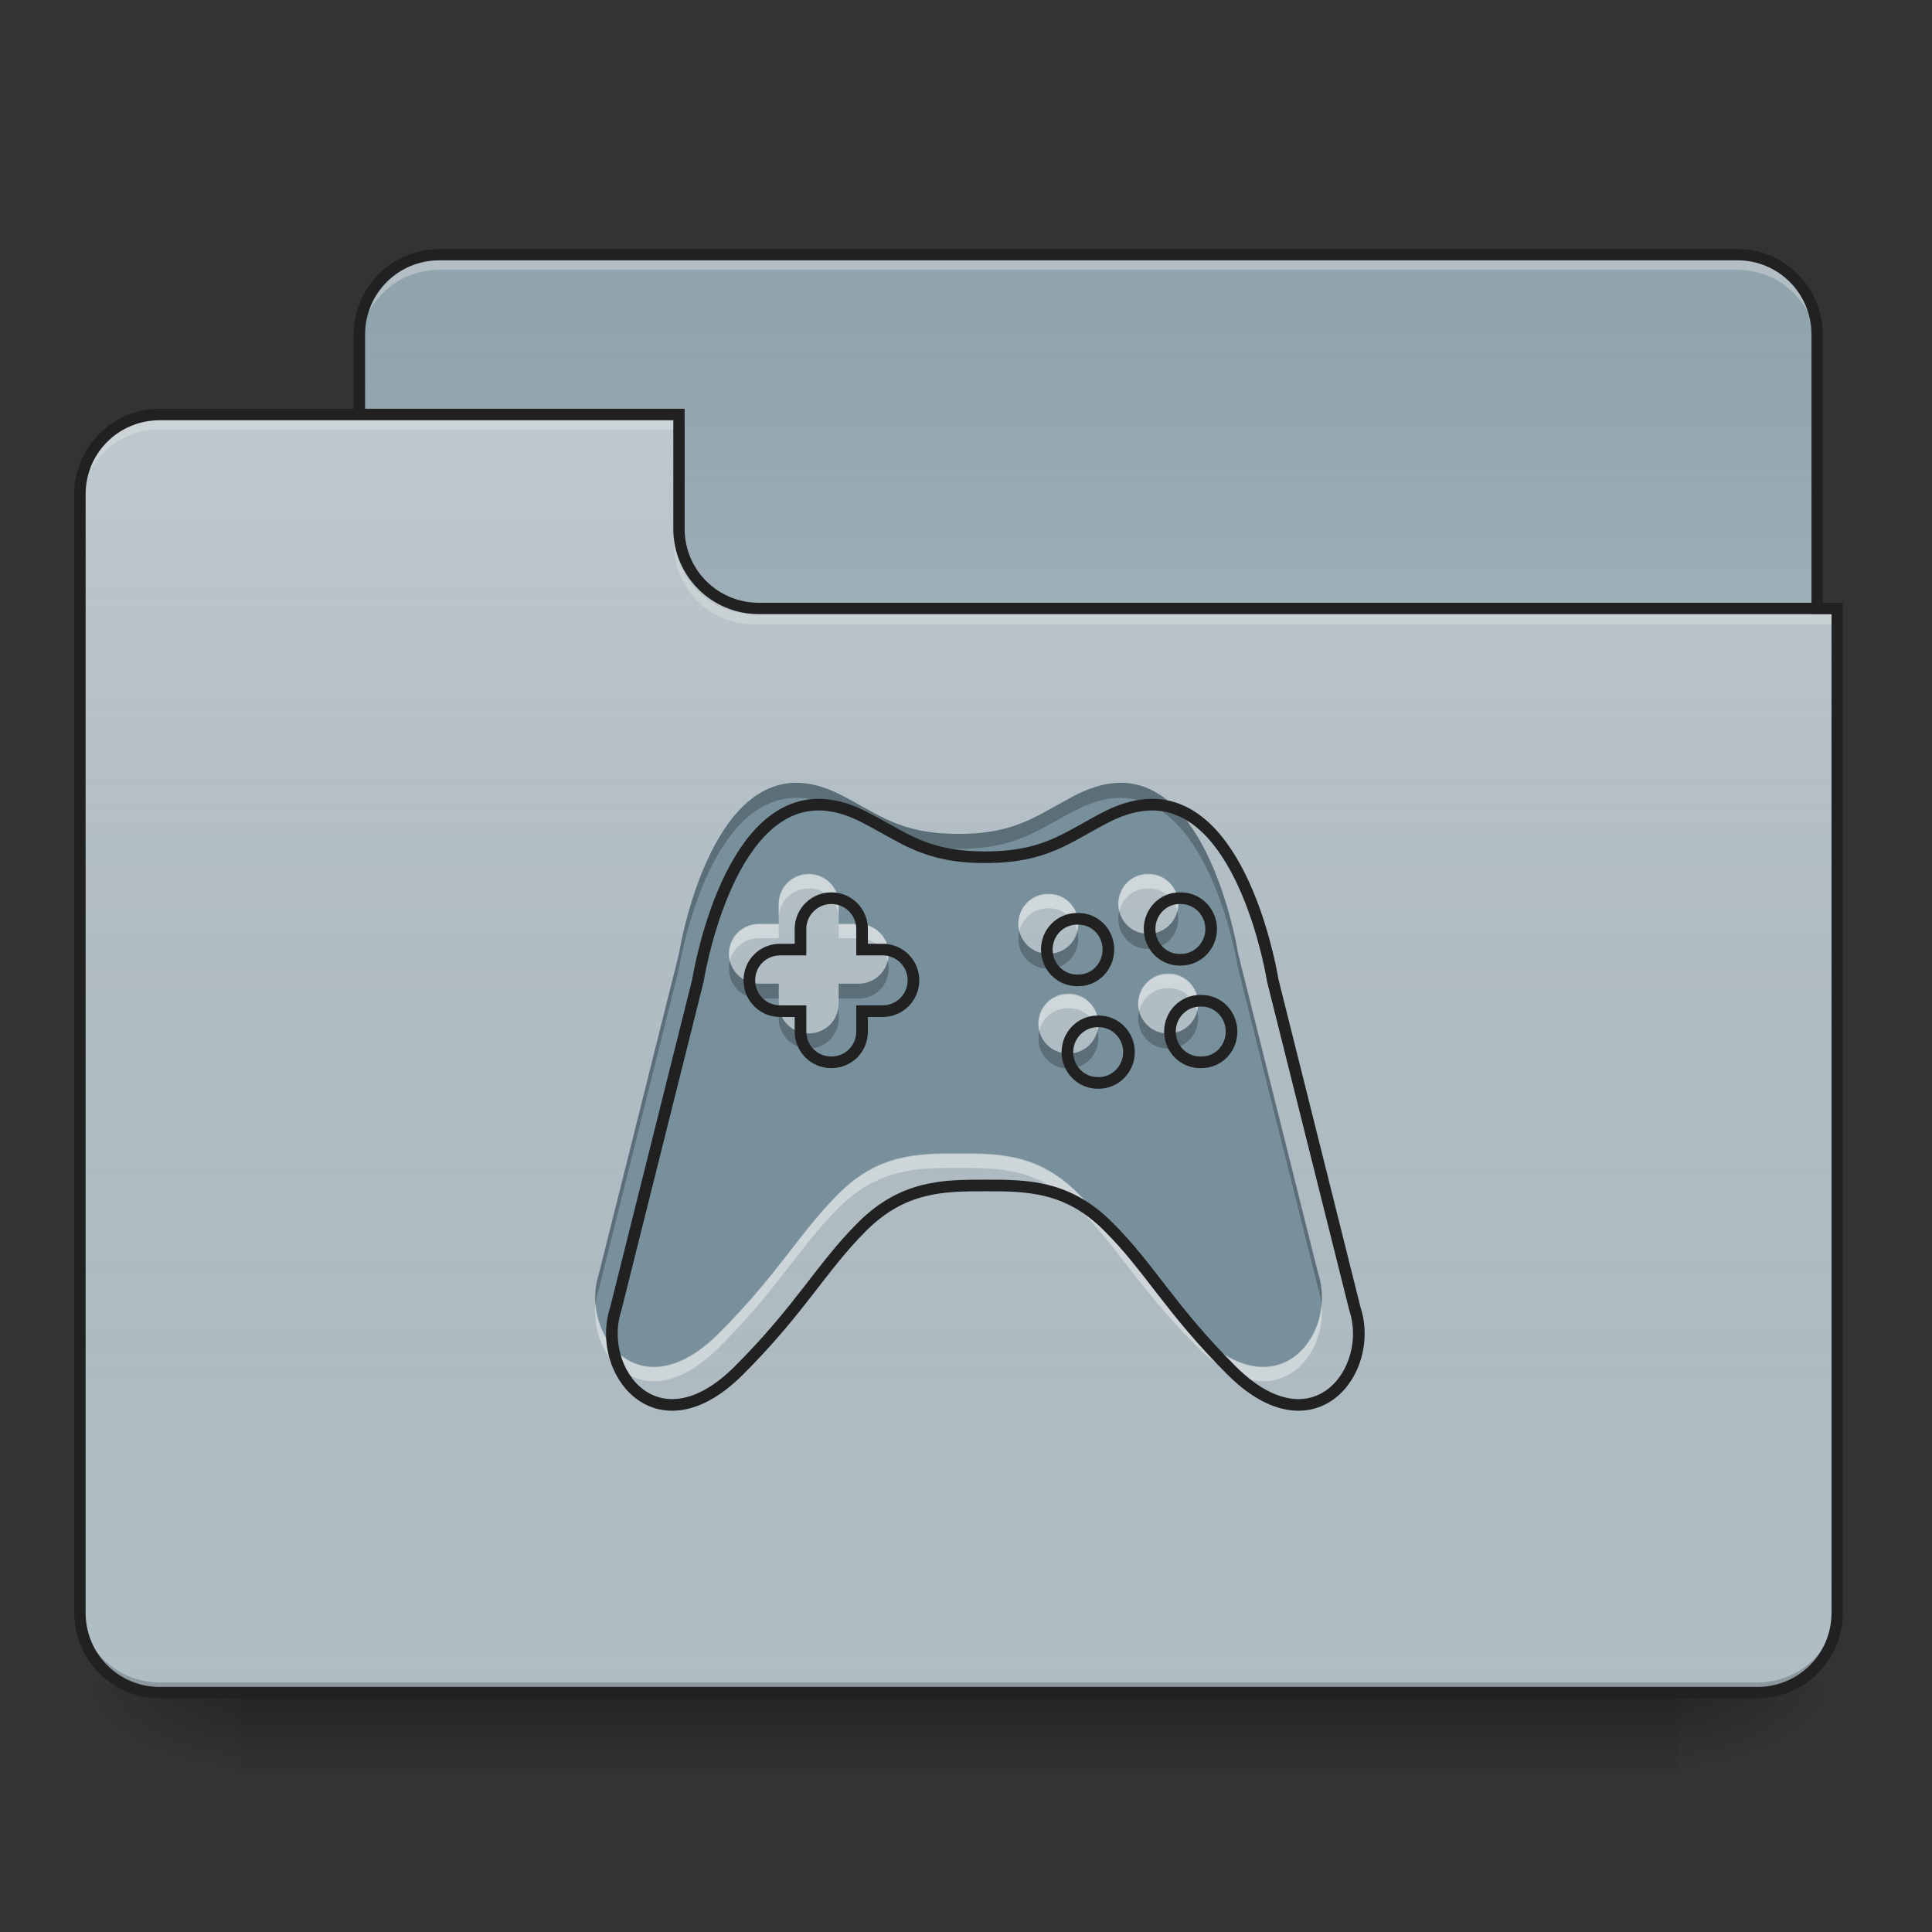 <?xml version="1.0" encoding="UTF-8"?>
<svg xmlns="http://www.w3.org/2000/svg" xmlns:xlink="http://www.w3.org/1999/xlink" width="32px" height="32px" viewBox="0 0 32 32" version="1.1">
<rect x="0" y="0" width="32" height="32" fill="#333333" stroke="none"/>
<defs>
<linearGradient id="linear0" gradientUnits="userSpaceOnUse" x1="254" y1="233.5" x2="254" y2="254.667" gradientTransform="matrix(0.063,0,0,0.063,-0,13.439)">
<stop offset="0" style="stop-color:rgb(0%,0%,0%);stop-opacity:0.275;"/>
<stop offset="1" style="stop-color:rgb(0%,0%,0%);stop-opacity:0;"/>
</linearGradient>
<radialGradient id="radial0" gradientUnits="userSpaceOnUse" cx="450.909" cy="189.579" fx="450.909" fy="189.579" r="21.167" gradientTransform="matrix(0,-0.078,-0.141,-0,54.115,63.595)">
<stop offset="0" style="stop-color:rgb(0%,0%,0%);stop-opacity:0.314;"/>
<stop offset="0.222" style="stop-color:rgb(0%,0%,0%);stop-opacity:0.275;"/>
<stop offset="1" style="stop-color:rgb(0%,0%,0%);stop-opacity:0;"/>
</radialGradient>
<radialGradient id="radial1" gradientUnits="userSpaceOnUse" cx="450.909" cy="189.579" fx="450.909" fy="189.579" r="21.167" gradientTransform="matrix(-0,0.078,0.141,0,-22.362,-7.527)">
<stop offset="0" style="stop-color:rgb(0%,0%,0%);stop-opacity:0.314;"/>
<stop offset="0.222" style="stop-color:rgb(0%,0%,0%);stop-opacity:0.275;"/>
<stop offset="1" style="stop-color:rgb(0%,0%,0%);stop-opacity:0;"/>
</radialGradient>
<radialGradient id="radial2" gradientUnits="userSpaceOnUse" cx="450.909" cy="189.579" fx="450.909" fy="189.579" r="21.167" gradientTransform="matrix(-0,-0.078,0.141,-0,-22.362,63.595)">
<stop offset="0" style="stop-color:rgb(0%,0%,0%);stop-opacity:0.314;"/>
<stop offset="0.222" style="stop-color:rgb(0%,0%,0%);stop-opacity:0.275;"/>
<stop offset="1" style="stop-color:rgb(0%,0%,0%);stop-opacity:0;"/>
</radialGradient>
<radialGradient id="radial3" gradientUnits="userSpaceOnUse" cx="450.909" cy="189.579" fx="450.909" fy="189.579" r="21.167" gradientTransform="matrix(0,0.078,-0.141,0,54.115,-7.527)">
<stop offset="0" style="stop-color:rgb(0%,0%,0%);stop-opacity:0.314;"/>
<stop offset="0.222" style="stop-color:rgb(0%,0%,0%);stop-opacity:0.275;"/>
<stop offset="1" style="stop-color:rgb(0%,0%,0%);stop-opacity:0;"/>
</radialGradient>
<linearGradient id="linear1" gradientUnits="userSpaceOnUse" x1="254" y1="-147.5" x2="254" y2="-31.083" gradientTransform="matrix(0.063,0,0,0.063,0,13.439)">
<stop offset="0" style="stop-color:rgb(64.314%,64.314%,64.314%);stop-opacity:0;"/>
<stop offset="1" style="stop-color:rgb(100%,100%,100%);stop-opacity:0.196;"/>
</linearGradient>
<linearGradient id="linear2" gradientUnits="userSpaceOnUse" x1="254" y1="233.5" x2="254" y2="-105.167" gradientTransform="matrix(0.063,0,0,0.063,-0,13.439)">
<stop offset="0" style="stop-color:rgb(34.51%,34.51%,34.51%);stop-opacity:0;"/>
<stop offset="1" style="stop-color:rgb(98.039%,98.039%,98.039%);stop-opacity:0.196;"/>
</linearGradient>
</defs>
<g id="surface1">
<path style=" stroke:none;fill-rule:nonzero;fill:url(#linear0);" d="M 3.969 28.035 L 27.785 28.035 L 27.785 29.355 L 3.969 29.355 Z M 3.969 28.035 "/>
<path style=" stroke:none;fill-rule:nonzero;fill:url(#radial0);" d="M 27.785 28.035 L 30.43 28.035 L 30.43 26.711 L 27.785 26.711 Z M 27.785 28.035 "/>
<path style=" stroke:none;fill-rule:nonzero;fill:url(#radial1);" d="M 3.969 28.035 L 1.324 28.035 L 1.324 29.355 L 3.969 29.355 Z M 3.969 28.035 "/>
<path style=" stroke:none;fill-rule:nonzero;fill:url(#radial2);" d="M 3.969 28.035 L 1.324 28.035 L 1.324 26.711 L 3.969 26.711 Z M 3.969 28.035 "/>
<path style=" stroke:none;fill-rule:nonzero;fill:url(#radial3);" d="M 27.785 28.035 L 30.43 28.035 L 30.43 29.355 L 27.785 29.355 Z M 27.785 28.035 "/>
<path style=" stroke:none;fill-rule:nonzero;fill:rgb(56.471%,64.314%,68.235%);fill-opacity:1;" d="M 7.277 4.219 L 28.777 4.219 C 29.508 4.219 30.098 4.812 30.098 5.543 L 30.098 10.504 C 30.098 11.234 29.508 11.828 28.777 11.828 L 7.277 11.828 C 6.547 11.828 5.953 11.234 5.953 10.504 L 5.953 5.543 C 5.953 4.812 6.547 4.219 7.277 4.219 Z M 7.277 4.219 "/>
<path style=" stroke:none;fill-rule:nonzero;fill:url(#linear1);" d="M 7.277 4.219 L 28.777 4.219 C 29.508 4.219 30.098 4.812 30.098 5.543 L 30.098 10.504 C 30.098 11.234 29.508 11.828 28.777 11.828 L 7.277 11.828 C 6.547 11.828 5.953 11.234 5.953 10.504 L 5.953 5.543 C 5.953 4.812 6.547 4.219 7.277 4.219 Z M 7.277 4.219 "/>
<path style=" stroke:none;fill-rule:nonzero;fill:rgb(90.196%,90.196%,90.196%);fill-opacity:0.392;" d="M 7.277 4.301 C 6.543 4.301 5.953 4.891 5.953 5.625 L 5.953 5.789 C 5.953 5.059 6.543 4.469 7.277 4.469 L 28.777 4.469 C 29.508 4.469 30.098 5.059 30.098 5.789 L 30.098 5.625 C 30.098 4.891 29.508 4.301 28.777 4.301 Z M 7.277 4.301 "/>
<path style=" stroke:none;fill-rule:nonzero;fill:rgb(12.941%,12.941%,12.941%);fill-opacity:1;" d="M 7.277 4.125 C 6.492 4.125 5.859 4.758 5.859 5.543 L 5.859 10.504 C 5.859 11.285 6.492 11.922 7.277 11.922 L 28.777 11.922 C 29.559 11.922 30.191 11.285 30.191 10.504 L 30.191 5.543 C 30.191 4.758 29.559 4.125 28.777 4.125 Z M 7.277 4.312 L 28.777 4.312 C 29.457 4.312 30.004 4.859 30.004 5.543 L 30.004 10.504 C 30.004 11.188 29.457 11.734 28.777 11.734 L 7.277 11.734 C 6.594 11.734 6.047 11.188 6.047 10.504 L 6.047 5.543 C 6.047 4.859 6.594 4.312 7.277 4.312 Z M 7.277 4.312 "/>
<path style=" stroke:none;fill-rule:nonzero;fill:rgb(69.02%,74.51%,77.255%);fill-opacity:1;" d="M 2.645 6.863 C 1.914 6.863 1.324 7.457 1.324 8.188 L 1.324 26.711 C 1.324 27.445 1.914 28.035 2.645 28.035 L 29.105 28.035 C 29.84 28.035 30.43 27.445 30.43 26.711 L 30.43 10.172 L 12.57 10.172 C 11.836 10.172 11.246 9.582 11.246 8.852 L 11.246 6.863 Z M 2.645 6.863 "/>
<path style=" stroke:none;fill-rule:nonzero;fill:url(#linear2);" d="M 2.645 6.863 C 1.914 6.863 1.324 7.457 1.324 8.188 L 1.324 26.711 C 1.324 27.445 1.914 28.035 2.645 28.035 L 29.105 28.035 C 29.84 28.035 30.43 27.445 30.43 26.711 L 30.43 10.172 L 12.57 10.172 C 11.836 10.172 11.246 9.582 11.246 8.852 L 11.246 6.863 Z M 2.645 6.863 "/>
<path style=" stroke:none;fill-rule:nonzero;fill:rgb(0%,0%,0%);fill-opacity:0.196;" d="M 2.645 28.035 C 1.914 28.035 1.324 27.445 1.324 26.711 L 1.324 26.547 C 1.324 27.277 1.914 27.867 2.645 27.867 L 29.105 27.867 C 29.84 27.867 30.43 27.277 30.43 26.547 L 30.43 26.711 C 30.43 27.445 29.84 28.035 29.105 28.035 Z M 2.645 28.035 "/>
<path style=" stroke:none;fill-rule:nonzero;fill:rgb(90.196%,90.196%,90.196%);fill-opacity:0.392;" d="M 2.645 6.949 C 1.914 6.949 1.324 7.539 1.324 8.27 L 1.324 8.438 C 1.324 7.703 1.914 7.113 2.645 7.113 L 11.246 7.113 L 11.246 6.949 Z M 2.645 6.949 "/>
<path style=" stroke:none;fill-rule:nonzero;fill:rgb(90.196%,90.196%,90.196%);fill-opacity:0.392;" d="M 12.484 10.34 C 11.754 10.34 11.164 9.75 11.164 9.016 L 11.164 8.852 C 11.164 9.582 11.754 10.176 12.484 10.172 L 30.43 10.172 L 30.43 10.34 Z M 12.484 10.34 "/>
<path style=" stroke:none;fill-rule:nonzero;fill:rgb(12.941%,12.941%,12.941%);fill-opacity:1;" d="M 2.645 6.77 C 1.863 6.77 1.23 7.406 1.23 8.188 L 1.23 26.711 C 1.23 27.496 1.863 28.129 2.645 28.129 L 29.105 28.129 C 29.891 28.129 30.523 27.496 30.523 26.711 L 30.523 9.984 L 12.57 9.984 C 11.887 9.984 11.34 9.438 11.34 8.758 L 11.34 6.77 Z M 2.645 6.961 L 11.152 6.961 L 11.152 8.758 C 11.152 9.539 11.785 10.172 12.57 10.172 L 30.336 10.172 L 30.336 26.711 C 30.336 27.395 29.789 27.941 29.105 27.941 L 2.645 27.941 C 1.965 27.941 1.418 27.395 1.418 26.711 L 1.418 8.188 C 1.418 7.504 1.965 6.961 2.645 6.961 Z M 2.645 6.961 "/>
<path style=" stroke:none;fill-rule:nonzero;fill:rgb(47.059%,56.471%,61.176%);fill-opacity:1;" d="M 13.184 12.965 C 11.688 12.977 11.246 15.797 11.246 15.797 L 9.922 21.09 C 9.594 22.082 10.586 23.402 11.906 22.082 C 12.898 21.09 13.23 20.426 13.891 19.766 C 14.555 19.102 15.215 19.102 15.875 19.102 C 16.539 19.102 17.199 19.102 17.859 19.766 C 18.523 20.426 18.852 21.09 19.844 22.082 C 21.168 23.402 22.16 22.082 21.832 21.09 L 20.508 15.797 C 20.508 15.797 20.066 12.977 18.57 12.965 C 18.355 12.965 18.121 13.02 17.859 13.148 C 17.199 13.48 16.867 13.812 15.875 13.812 C 14.883 13.812 14.555 13.48 13.891 13.148 C 13.633 13.02 13.398 12.965 13.184 12.965 Z M 13.395 14.473 C 13.672 14.473 13.891 14.695 13.891 14.969 L 13.891 15.301 L 14.223 15.301 C 14.496 15.301 14.719 15.52 14.719 15.797 C 14.719 16.07 14.496 16.293 14.223 16.293 L 13.891 16.293 L 13.891 16.621 C 13.891 16.898 13.672 17.117 13.395 17.117 C 13.121 17.117 12.898 16.898 12.898 16.621 L 12.898 16.293 L 12.57 16.293 C 12.293 16.293 12.074 16.07 12.074 15.797 C 12.074 15.52 12.293 15.301 12.57 15.301 L 12.898 15.301 L 12.898 14.969 C 12.898 14.695 13.121 14.473 13.395 14.473 Z M 19.008 14.473 L 19.027 14.473 C 19.297 14.473 19.516 14.695 19.516 14.969 C 19.516 15.242 19.297 15.465 19.027 15.465 L 19.008 15.465 C 18.738 15.465 18.523 15.242 18.523 14.969 C 18.523 14.695 18.738 14.473 19.008 14.473 Z M 17.355 14.805 L 17.375 14.805 C 17.645 14.805 17.859 15.023 17.859 15.301 C 17.859 15.574 17.645 15.797 17.375 15.797 L 17.355 15.797 C 17.086 15.797 16.867 15.574 16.867 15.301 C 16.867 15.023 17.086 14.805 17.355 14.805 Z M 19.34 16.125 L 19.359 16.125 C 19.629 16.125 19.844 16.348 19.844 16.621 C 19.844 16.898 19.629 17.117 19.359 17.117 L 19.34 17.117 C 19.07 17.117 18.852 16.898 18.852 16.621 C 18.852 16.348 19.07 16.125 19.34 16.125 Z M 17.688 16.457 L 17.703 16.457 C 17.973 16.457 18.191 16.68 18.191 16.953 C 18.191 17.227 17.973 17.449 17.703 17.449 L 17.688 17.449 C 17.418 17.449 17.199 17.227 17.199 16.953 C 17.199 16.68 17.418 16.457 17.688 16.457 Z M 17.688 16.457 "/>
<path style=" stroke:none;fill-rule:nonzero;fill:rgb(0%,0%,0%);fill-opacity:0.235;" d="M 13.184 12.965 C 11.688 12.977 11.246 15.797 11.246 15.797 L 9.922 21.09 C 9.867 21.258 9.848 21.441 9.863 21.613 C 9.875 21.52 9.891 21.426 9.922 21.336 L 11.246 16.043 C 11.246 16.043 11.688 13.227 13.184 13.215 C 13.398 13.211 13.633 13.27 13.891 13.398 C 14.555 13.727 14.883 14.059 15.875 14.059 C 16.867 14.059 17.199 13.727 17.859 13.398 C 18.121 13.27 18.355 13.211 18.57 13.215 C 20.066 13.227 20.508 16.043 20.508 16.043 L 21.832 21.336 C 21.859 21.426 21.879 21.52 21.887 21.613 C 21.906 21.438 21.887 21.258 21.832 21.09 L 20.508 15.797 C 20.508 15.797 20.066 12.977 18.57 12.965 C 18.355 12.965 18.121 13.02 17.859 13.148 C 17.199 13.48 16.867 13.812 15.875 13.812 C 14.883 13.812 14.555 13.48 13.891 13.148 C 13.633 13.02 13.398 12.965 13.184 12.965 Z M 18.539 15.094 C 18.527 15.133 18.523 15.176 18.523 15.219 C 18.523 15.492 18.738 15.715 19.008 15.715 L 19.027 15.715 C 19.297 15.715 19.516 15.492 19.516 15.219 C 19.516 15.176 19.508 15.133 19.5 15.094 C 19.445 15.309 19.254 15.465 19.027 15.465 L 19.008 15.465 C 18.781 15.465 18.59 15.309 18.539 15.094 Z M 16.883 15.422 C 16.875 15.465 16.867 15.504 16.867 15.547 C 16.867 15.824 17.086 16.043 17.355 16.043 L 17.375 16.043 C 17.645 16.043 17.859 15.824 17.859 15.547 C 17.859 15.504 17.855 15.465 17.848 15.422 C 17.793 15.637 17.602 15.797 17.375 15.797 L 17.355 15.797 C 17.129 15.797 16.938 15.637 16.883 15.422 Z M 12.09 15.918 C 12.078 15.961 12.074 16 12.074 16.043 C 12.074 16.32 12.293 16.539 12.57 16.539 L 12.898 16.539 L 12.898 16.293 L 12.57 16.293 C 12.336 16.293 12.145 16.133 12.09 15.918 Z M 14.703 15.918 C 14.648 16.133 14.453 16.293 14.223 16.293 L 13.891 16.293 L 13.891 16.539 L 14.223 16.539 C 14.496 16.539 14.719 16.32 14.719 16.043 C 14.719 16 14.715 15.961 14.703 15.918 Z M 12.898 16.621 L 12.898 16.871 C 12.898 17.145 13.121 17.367 13.395 17.367 C 13.672 17.367 13.891 17.145 13.891 16.871 L 13.891 16.621 C 13.891 16.898 13.672 17.117 13.395 17.117 C 13.121 17.117 12.898 16.898 12.898 16.621 Z M 18.867 16.746 C 18.859 16.785 18.852 16.828 18.852 16.871 C 18.852 17.145 19.07 17.367 19.34 17.367 L 19.359 17.367 C 19.629 17.367 19.844 17.145 19.844 16.871 C 19.844 16.828 19.84 16.785 19.832 16.746 C 19.777 16.961 19.586 17.117 19.359 17.117 L 19.34 17.117 C 19.113 17.117 18.922 16.961 18.867 16.746 Z M 17.215 17.078 C 17.203 17.117 17.199 17.16 17.199 17.203 C 17.199 17.477 17.418 17.699 17.688 17.699 L 17.703 17.699 C 17.973 17.699 18.191 17.477 18.191 17.203 C 18.191 17.16 18.188 17.117 18.176 17.078 C 18.121 17.293 17.934 17.449 17.703 17.449 L 17.688 17.449 C 17.457 17.449 17.27 17.293 17.215 17.078 Z M 17.215 17.078 "/>
<path style=" stroke:none;fill-rule:nonzero;fill:rgb(100%,100%,100%);fill-opacity:0.392;" d="M 13.395 14.484 C 13.121 14.484 12.898 14.703 12.898 14.98 L 12.898 15.211 C 12.898 14.934 13.121 14.715 13.395 14.715 C 13.672 14.715 13.891 14.934 13.891 15.211 L 13.891 14.98 C 13.891 14.703 13.672 14.484 13.395 14.484 Z M 19.008 14.484 C 18.738 14.484 18.523 14.703 18.523 14.98 C 18.523 15.02 18.527 15.059 18.535 15.094 C 18.586 14.875 18.777 14.715 19.008 14.715 L 19.027 14.715 C 19.258 14.715 19.449 14.875 19.5 15.094 C 19.512 15.059 19.516 15.02 19.516 14.98 C 19.516 14.703 19.297 14.484 19.027 14.484 Z M 17.355 14.812 C 17.086 14.812 16.867 15.035 16.867 15.309 C 16.867 15.352 16.875 15.387 16.883 15.426 C 16.934 15.207 17.125 15.043 17.355 15.043 L 17.375 15.043 C 17.605 15.043 17.797 15.207 17.848 15.426 C 17.855 15.387 17.859 15.352 17.859 15.309 C 17.859 15.035 17.645 14.812 17.375 14.812 Z M 12.57 15.309 C 12.293 15.309 12.074 15.531 12.074 15.805 C 12.074 15.848 12.078 15.883 12.086 15.922 C 12.137 15.703 12.332 15.539 12.57 15.539 L 12.898 15.539 L 12.898 15.309 Z M 13.891 15.309 L 13.891 15.539 L 14.223 15.539 C 14.457 15.539 14.652 15.703 14.707 15.922 C 14.715 15.883 14.719 15.848 14.719 15.805 C 14.719 15.531 14.496 15.309 14.223 15.309 Z M 19.34 16.137 C 19.07 16.137 18.852 16.359 18.852 16.633 C 18.852 16.672 18.859 16.711 18.867 16.75 C 18.918 16.527 19.109 16.367 19.34 16.367 L 19.359 16.367 C 19.59 16.367 19.781 16.527 19.832 16.75 C 19.84 16.711 19.844 16.672 19.844 16.633 C 19.844 16.359 19.629 16.137 19.359 16.137 Z M 17.688 16.469 C 17.418 16.469 17.199 16.688 17.199 16.965 C 17.199 17.004 17.203 17.043 17.211 17.078 C 17.262 16.859 17.457 16.699 17.688 16.699 L 17.703 16.699 C 17.938 16.699 18.129 16.859 18.18 17.078 C 18.188 17.043 18.191 17.004 18.191 16.965 C 18.191 16.688 17.973 16.469 17.703 16.469 Z M 15.875 19.113 C 15.215 19.113 14.555 19.113 13.891 19.777 C 13.23 20.438 12.898 21.098 11.906 22.09 C 10.809 23.191 9.938 22.461 9.863 21.613 C 9.781 22.547 10.707 23.52 11.906 22.32 C 12.898 21.328 13.23 20.668 13.891 20.004 C 14.555 19.344 15.215 19.344 15.875 19.344 C 16.539 19.344 17.199 19.344 17.859 20.004 C 18.523 20.668 18.852 21.328 19.844 22.32 C 21.043 23.52 21.973 22.547 21.891 21.613 C 21.816 22.461 20.945 23.191 19.844 22.09 C 18.852 21.098 18.523 20.438 17.859 19.777 C 17.199 19.113 16.539 19.113 15.875 19.113 Z M 15.875 19.113 "/>
<path style="fill:none;stroke-width:11.339;stroke-linecap:butt;stroke-linejoin:miter;stroke:rgb(12.941%,12.941%,12.941%);stroke-opacity:1;stroke-miterlimit:4;" d="M 797.168 783.941 C 706.704 784.65 680.014 955.184 680.014 955.184 L 599.943 1275.233 C 580.102 1335.227 640.096 1415.062 719.931 1335.227 C 779.926 1275.233 800.002 1235.079 839.92 1195.162 C 880.073 1155.008 919.991 1155.008 959.908 1155.008 C 1000.062 1155.008 1039.979 1155.008 1079.897 1195.162 C 1120.051 1235.079 1139.891 1275.233 1199.885 1335.227 C 1279.957 1415.062 1339.951 1335.227 1320.11 1275.233 L 1240.039 955.184 C 1240.039 955.184 1213.349 784.65 1122.885 783.941 C 1109.894 783.941 1095.722 787.248 1079.897 795.042 C 1039.979 815.119 1019.903 835.196 959.908 835.196 C 899.914 835.196 880.073 815.119 839.92 795.042 C 824.331 787.248 810.159 783.941 797.168 783.941 Z M 809.923 875.113 C 826.693 875.113 839.92 888.577 839.92 905.11 L 839.92 925.187 L 859.997 925.187 C 876.531 925.187 889.994 938.414 889.994 955.184 C 889.994 971.718 876.531 985.182 859.997 985.182 L 839.92 985.182 L 839.92 1005.022 C 839.92 1021.792 826.693 1035.019 809.923 1035.019 C 793.389 1035.019 779.926 1021.792 779.926 1005.022 L 779.926 985.182 L 760.085 985.182 C 743.315 985.182 730.088 971.718 730.088 955.184 C 730.088 938.414 743.315 925.187 760.085 925.187 L 779.926 925.187 L 779.926 905.11 C 779.926 888.577 793.389 875.113 809.923 875.113 Z M 1149.339 875.113 L 1150.52 875.113 C 1166.818 875.113 1180.045 888.577 1180.045 905.11 C 1180.045 921.644 1166.818 935.108 1150.52 935.108 L 1149.339 935.108 C 1133.041 935.108 1120.051 921.644 1120.051 905.11 C 1120.051 888.577 1133.041 875.113 1149.339 875.113 Z M 1049.427 895.19 L 1050.608 895.19 C 1066.906 895.19 1079.897 908.417 1079.897 925.187 C 1079.897 941.721 1066.906 955.184 1050.608 955.184 L 1049.427 955.184 C 1033.13 955.184 1019.903 941.721 1019.903 925.187 C 1019.903 908.417 1033.13 895.19 1049.427 895.19 Z M 1169.416 975.025 L 1170.597 975.025 C 1186.895 975.025 1199.885 988.488 1199.885 1005.022 C 1199.885 1021.792 1186.895 1035.019 1170.597 1035.019 L 1169.416 1035.019 C 1153.118 1035.019 1139.891 1021.792 1139.891 1005.022 C 1139.891 988.488 1153.118 975.025 1169.416 975.025 Z M 1069.504 995.102 L 1070.449 995.102 C 1086.747 995.102 1099.974 1008.565 1099.974 1025.099 C 1099.974 1041.633 1086.747 1055.096 1070.449 1055.096 L 1069.504 1055.096 C 1053.207 1055.096 1039.979 1041.633 1039.979 1025.099 C 1039.979 1008.565 1053.207 995.102 1069.504 995.102 Z M 1069.504 995.102 " transform="matrix(0.017,0,0,0.017,0,0)"/>
</g>
</svg>

